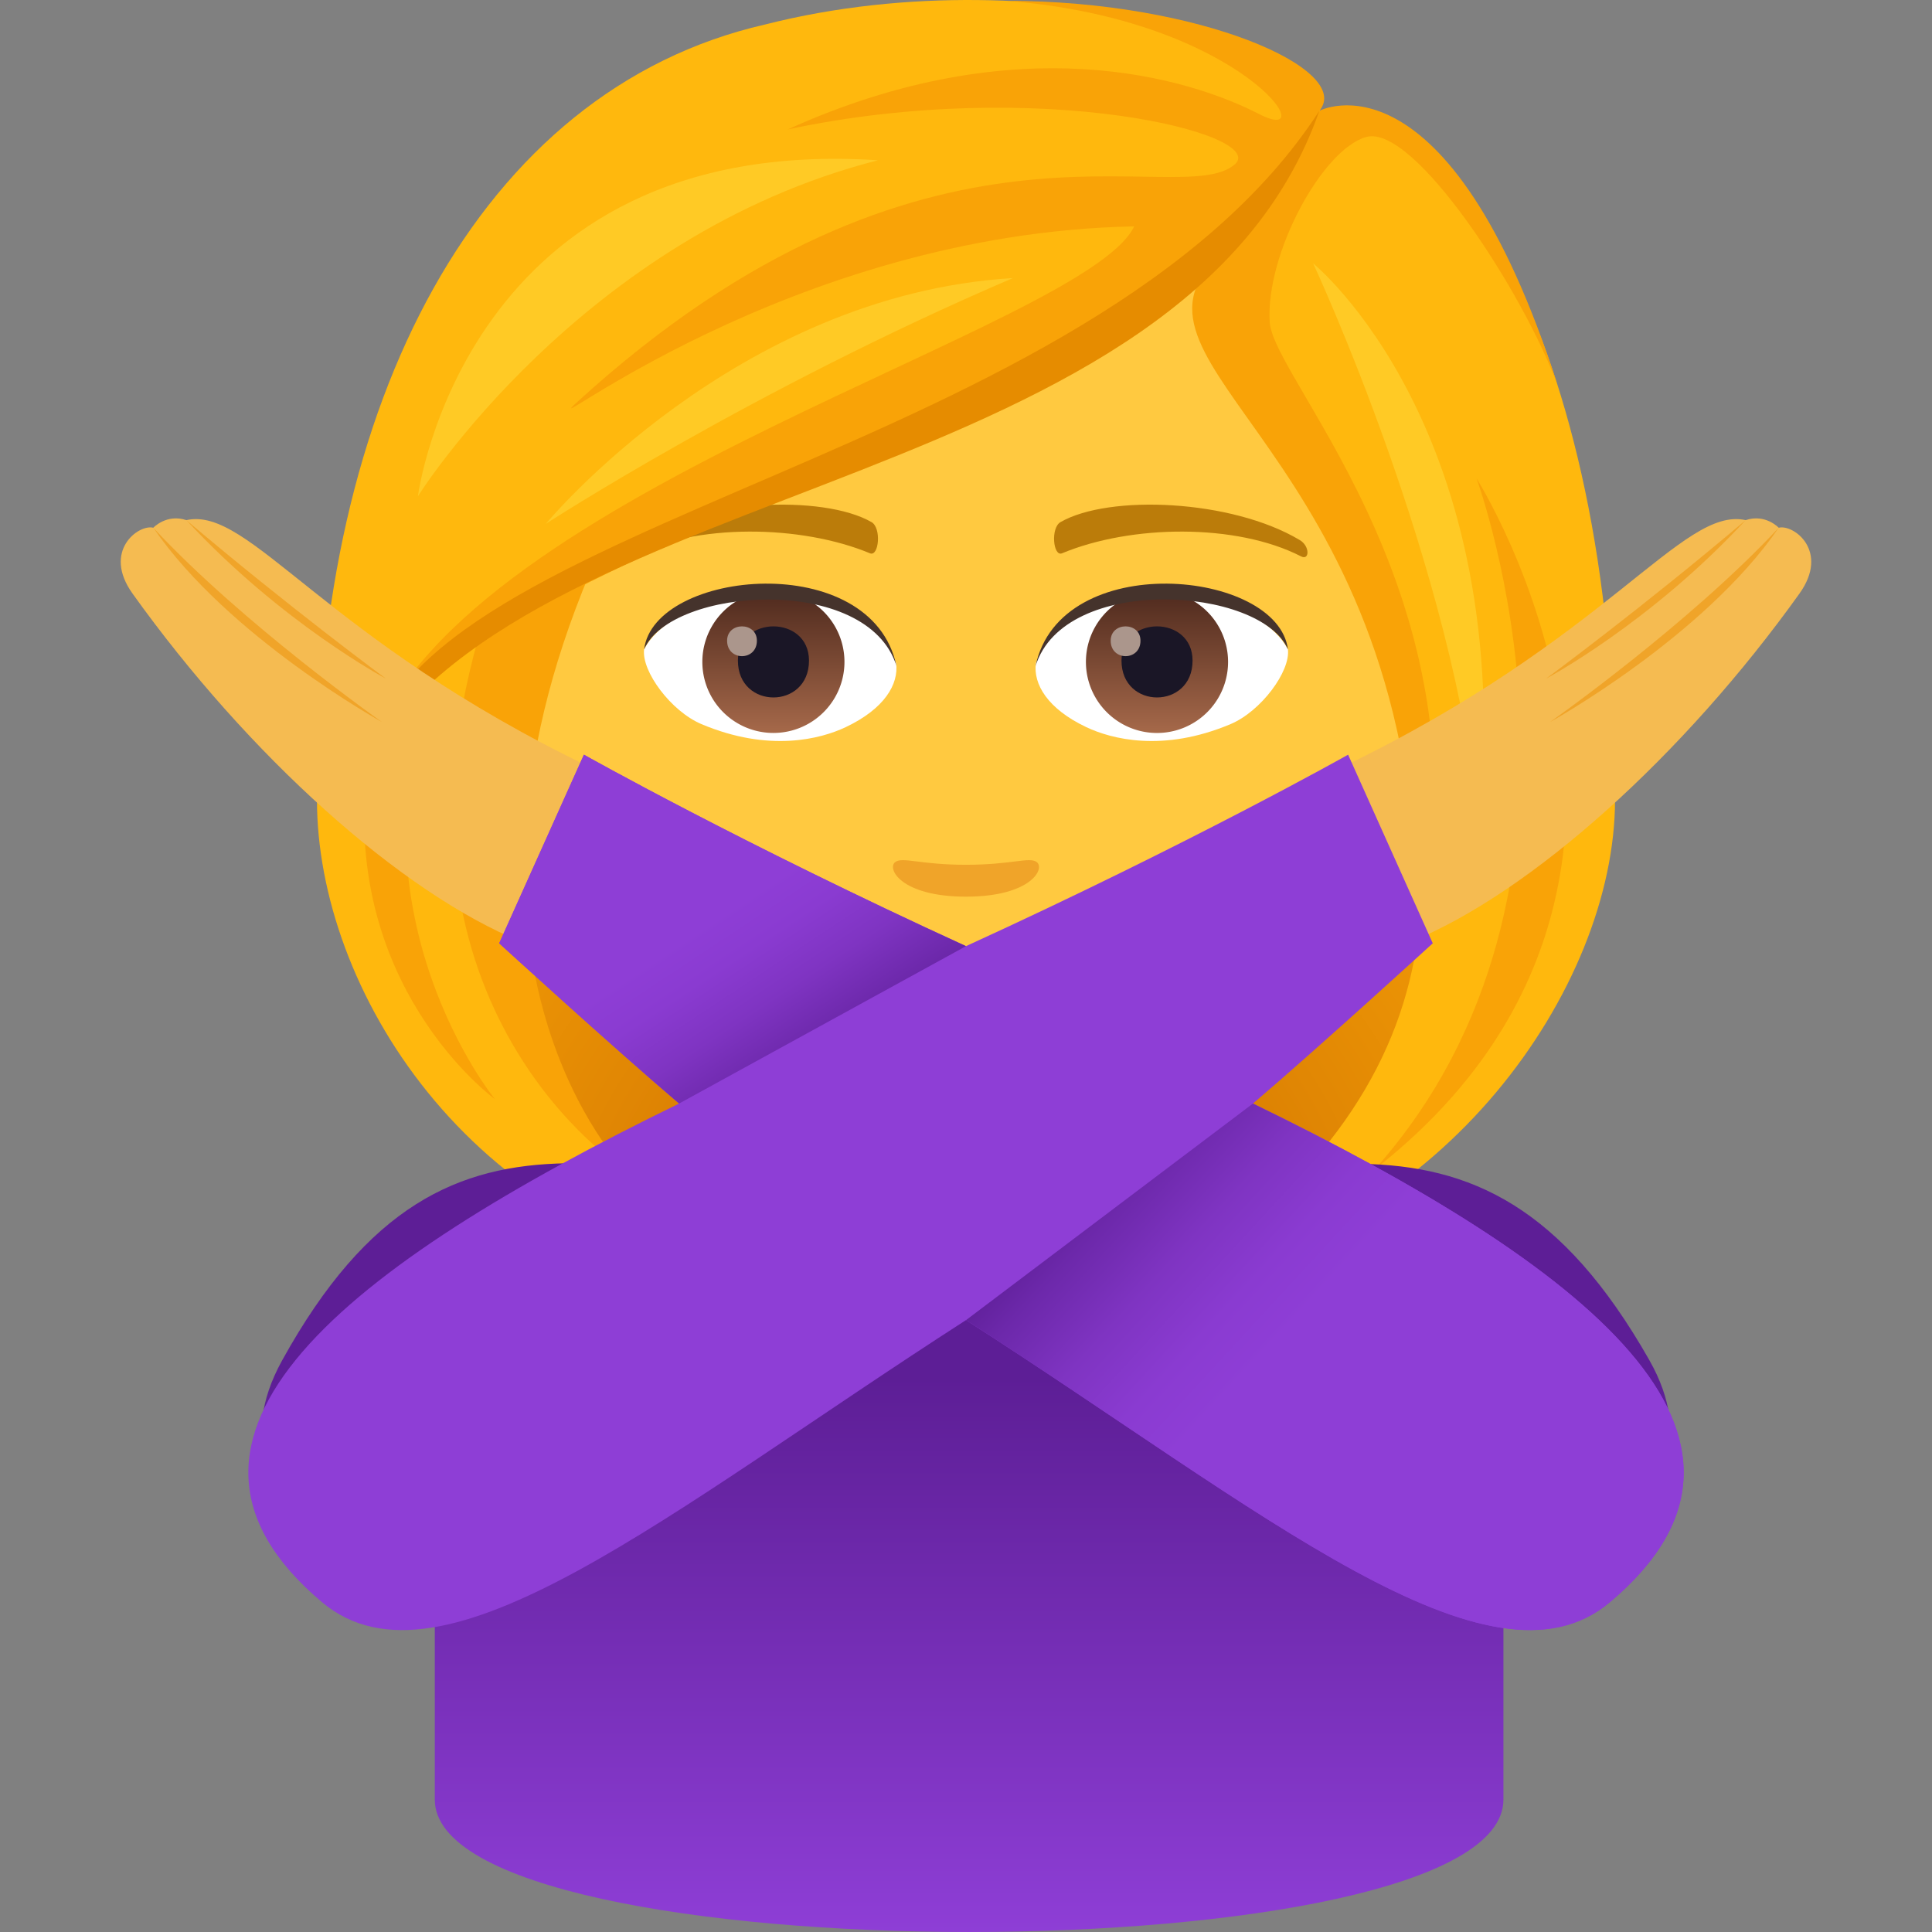 <svg xmlns="http://www.w3.org/2000/svg" xml:space="preserve" style="enable-background:new 0 0 64 64" viewBox="0 0 64 64"><rect x="0" y="0" width="64" height="64" fill="#808080" stroke="none"/><radialGradient id="a" cx="40.271" cy="43" r="27.451" gradientTransform="translate(-8.211)" gradientUnits="userSpaceOnUse"><stop offset="0" style="stop-color:#bf6000"/><stop offset=".397" style="stop-color:#dc8103"/><stop offset=".772" style="stop-color:#f19a06"/><stop offset="1" style="stop-color:#f9a307"/></radialGradient><path d="M39.165 42.283C53.5 36.55 52.067 19.35 52.067 19.35H11.933S10.5 36.55 24.832 42.283c0 0 2.868.717 7.167.717 4.3 0 7.166-.717 7.166-.717z" style="fill:url(#a)"/><path d="M32 2.15c-10.4 0-15.41 8.47-14.784 19.36.128 2.189.737 5.347 1.489 8.052C20.265 35.187 28.495 40.85 32 40.85c3.504 0 11.734-5.663 13.295-11.288.752-2.705 1.36-5.863 1.49-8.051C47.409 10.62 42.402 2.15 32 2.15z" style="fill:#ffc940"/><path d="M31.999 32.009c-2.437-1.072-2.457-.043-6.22.208 1.413 1.605 2.453 3.667 6.218 3.667 4.323 0 5.053-2.342 6.223-3.666-3.766-.252-3.782-1.281-6.221-.209z" style="fill:#d47706"/><path d="M26.91 32.618c2.456 2.556 7.754 2.522 10.18.001-3.783.406-6.397.406-10.18-.001z" style="fill:#fff"/><path d="M43.051 17.887c-2.259-1.347-6.313-1.512-7.916-.594-.34.185-.249 1.158.045 1.036 2.288-.952 5.773-1 7.92.102.287.146.294-.348-.049-.544zm-22.103 0c2.259-1.347 6.311-1.512 7.918-.594.34.185.25 1.158-.046 1.036-2.289-.952-5.77-1-7.92.102-.288.146-.294-.348.048-.544z" style="fill:#bb7c0a"/><path d="M34.338 28.553c-.248-.174-.829.094-2.34.094-1.508 0-2.09-.268-2.337-.094-.297.208.175 1.15 2.338 1.15 2.162 0 2.637-.94 2.339-1.15z" style="fill:#f0a429"/><path d="M29.686 21.973c.088.687-.38 1.503-1.672 2.115-.822.389-2.531.847-4.778-.101-1.006-.424-1.988-1.746-1.9-2.476 1.219-2.296 7.21-2.632 8.35.462z" style="fill:#fff"/><linearGradient id="b" x1="-424.524" x2="-424.524" y1="478.569" y2="479.286" gradientTransform="matrix(6.57 0 0 -6.57 2814.782 3168.527)" gradientUnits="userSpaceOnUse"><stop offset="0" style="stop-color:#a6694a"/><stop offset="1" style="stop-color:#4f2a1e"/></linearGradient><path d="M25.62 19.572a2.354 2.354 0 1 1 0 4.708 2.354 2.354 0 0 1 0-4.708z" style="fill:url(#b)"/><path d="M24.444 21.883c0 1.628 2.355 1.628 2.355 0 0-1.512-2.355-1.512-2.355 0z" style="fill:#1a1626"/><path d="M24.086 21.224c0 .683.987.683.987 0 0-.633-.987-.633-.987 0z" style="fill:#ab968c"/><path d="M29.698 22.064c-.957-3.073-7.474-2.62-8.361-.553.329-2.646 7.546-3.344 8.36.553z" style="fill:#45332c"/><path d="M34.314 21.973c-.088.687.38 1.503 1.672 2.115.822.389 2.531.847 4.778-.101 1.008-.424 1.987-1.746 1.9-2.476-1.217-2.296-7.21-2.632-8.35.462z" style="fill:#fff"/><linearGradient id="c" x1="-425.288" x2="-425.288" y1="478.569" y2="479.286" gradientTransform="matrix(6.57 0 0 -6.57 2832.512 3168.527)" gradientUnits="userSpaceOnUse"><stop offset="0" style="stop-color:#a6694a"/><stop offset="1" style="stop-color:#4f2a1e"/></linearGradient><path d="M38.327 19.572a2.354 2.354 0 1 1 0 4.709 2.354 2.354 0 0 1 0-4.709z" style="fill:url(#c)"/><path d="M37.151 21.883c0 1.628 2.354 1.628 2.354 0 0-1.512-2.354-1.512-2.354 0z" style="fill:#1a1626"/><path d="M36.793 21.224c0 .683.987.683.987 0 0-.633-.987-.633-.987 0z" style="fill:#ab968c"/><path d="M34.304 22.064c.955-3.071 7.468-2.632 8.36-.553-.331-2.646-7.547-3.344-8.36.553z" style="fill:#45332c"/><path d="M43.705 3.67c1.188-1.694-8.872-5.275-18.37-2.856C15.849 2.986 10.5 13.379 10.5 26.497c0 6.23 5.017 14.353 14.332 15.786-10.263-7.185-8.606-14.312-5.732-22.932 7.125-4.125 15.187-5.097 20.783-10.034-.716 2.15 3.077 4.862 5.017 10.034 2.945 7.853 4.461 15.796-5.735 22.932C47.767 40.85 53.5 32.728 53.5 26.497c0-15.508-5.992-23.924-9.795-22.826z" style="fill:#ffb80d"/><path d="M43.705 3.67C44.846 2.306 39.762.028 33.358.028c7.86.62 10.54 4.88 8.358 3.753-2.325-1.2-8.008-2.943-15.62.506 8.329-1.772 15.99.164 14.799 1.166-1.882 1.583-10.172-2.727-21.782 7.872-1.599 1.46 6.964-5.602 18.458-5.826-1.598 3.362-22.04 8.692-25.213 17.05C17.68 16.951 40.12 14.13 43.705 3.67zm5.205 12.172s4.984 13.52-3.368 22.893c11.964-9.373 3.367-22.892 3.367-22.892z" style="fill:#f9a307"/><path d="M19.546 18.962s-2.037.371-3.702 2.18c-3.486 12.309 4.843 17.593 4.843 17.593s-6.605-6.778-1.14-19.773z" style="fill:#f9a307"/><path d="M14.336 22.312s-.958.375-2.127 2.771c-1.084 7.505 4.186 11.328 4.186 11.328s-4.941-6.037-2.06-14.1zM51.59 12.74c-3.634-11.31-7.885-9.07-7.885-9.07S41.659 7.5 40.03 8.845c-2.941 3.614 7.175 6.712 6.912 22.364 2.673-11.12-4.762-18.556-4.882-20.542-.136-2.251 1.735-5.712 3.193-6.128 1.582-.451 5.206 5.137 6.336 8.201z" style="fill:#f9a307"/><path d="M12.21 25.083c5.756-9.392 27.066-8.757 31.495-21.412-7.464 11.544-30.068 13.468-31.496 21.412z" style="fill:#e68c00"/><path d="M43.5 8.725s4.721 10.123 5.497 18.723C50.282 14.224 43.5 8.725 43.5 8.725zM18.085 17.35s6.868-4.459 15.468-8.138c-9.205.553-15.468 8.137-15.468 8.137zm-4.241-.911s5.398-8.622 15.24-11.13c-13.694-.897-15.24 11.13-15.24 11.13z" style="fill:#ffca25"/><linearGradient id="d" x1="32" x2="32" y1="64" y2="38.533" gradientUnits="userSpaceOnUse"><stop offset="0" style="stop-color:#8e3ed6"/><stop offset=".721" style="stop-color:#5d1e96"/></linearGradient><path d="M54.633 45.05c-5.798-10.203-12.115-5.342-22.763-5.343-10.555-.002-16.845-4.908-22.522 5.354-3.03 5.477 5.055 7.551 5.055 7.551v7c0 5.85 35.4 5.85 35.4 0v-7s7.871-2.21 4.83-7.562z" style="fill:url(#d)"/><path d="M58.922 17.482s-.438-.471-1.095-.252c-2.113-.467-4.528 3.932-13.394 8.195l2.27 5.785c4.034-1.635 9.089-6.21 12.905-11.545 1.012-1.415-.2-2.308-.686-2.183z" style="fill:#f5bb51"/><path d="M57.827 17.23c-3.17 3.423-6.61 5.25-6.61 5.25s3.169-2.334 6.61-5.25zm1.095.252c-2.488 3.625-7.575 6.437-7.575 6.437s4.577-3.219 7.575-6.437z" style="fill:#f0a429"/><path d="M5.078 17.482s.438-.471 1.095-.252c2.113-.467 4.527 3.932 13.394 8.195l-2.27 5.785C13.263 29.575 8.208 25 4.392 19.665c-1.013-1.415.2-2.308.686-2.183z" style="fill:#f5bb51"/><path d="M6.173 17.23c3.17 3.423 6.61 5.25 6.61 5.25s-3.169-2.334-6.61-5.25zm-1.095.252c2.488 3.625 7.575 6.437 7.575 6.437S8.076 20.7 5.078 17.482z" style="fill:#f0a429"/><path d="M41.505 36.557c2.166-1.844 5.957-5.309 5.957-5.309L44.658 25S39.44 27.94 32 31.342C24.561 27.94 19.343 25 19.343 25l-2.807 6.248s3.793 3.465 5.96 5.309C11.483 41.92 4.178 47.617 10.67 53.077 14.65 56.421 22.164 50.06 32 43.73c9.834 6.33 17.352 12.69 21.329 9.345 6.494-5.459-.81-11.156-11.823-16.52z" style="fill:#8e3ed6"/><linearGradient id="e" x1="27.262" x2="23.679" y1="35.821" y2="30.404" gradientUnits="userSpaceOnUse"><stop offset="0" style="stop-color:#5d1e96"/><stop offset=".193" style="stop-color:#6c28aa"/><stop offset=".494" style="stop-color:#7f34c2"/><stop offset=".771" style="stop-color:#8a3bd1"/><stop offset="1" style="stop-color:#8e3ed6"/></linearGradient><path d="M32.001 31.343C24.562 27.94 19.343 25 19.343 25l-2.807 6.248s3.793 3.465 5.96 5.308L32 31.342z" style="fill:url(#e)"/><linearGradient id="f" x1="36.391" x2="42.766" y1="38.112" y2="43.987" gradientUnits="userSpaceOnUse"><stop offset="0" style="stop-color:#5d1e96"/><stop offset=".193" style="stop-color:#6c28aa"/><stop offset=".494" style="stop-color:#7f34c2"/><stop offset=".771" style="stop-color:#8a3bd1"/><stop offset="1" style="stop-color:#8e3ed6"/></linearGradient><path d="M41.505 36.557 32 43.731c9.834 6.33 17.352 12.69 21.329 9.346 6.494-5.46-.81-11.157-11.823-16.52z" style="fill:url(#f)"/></svg>